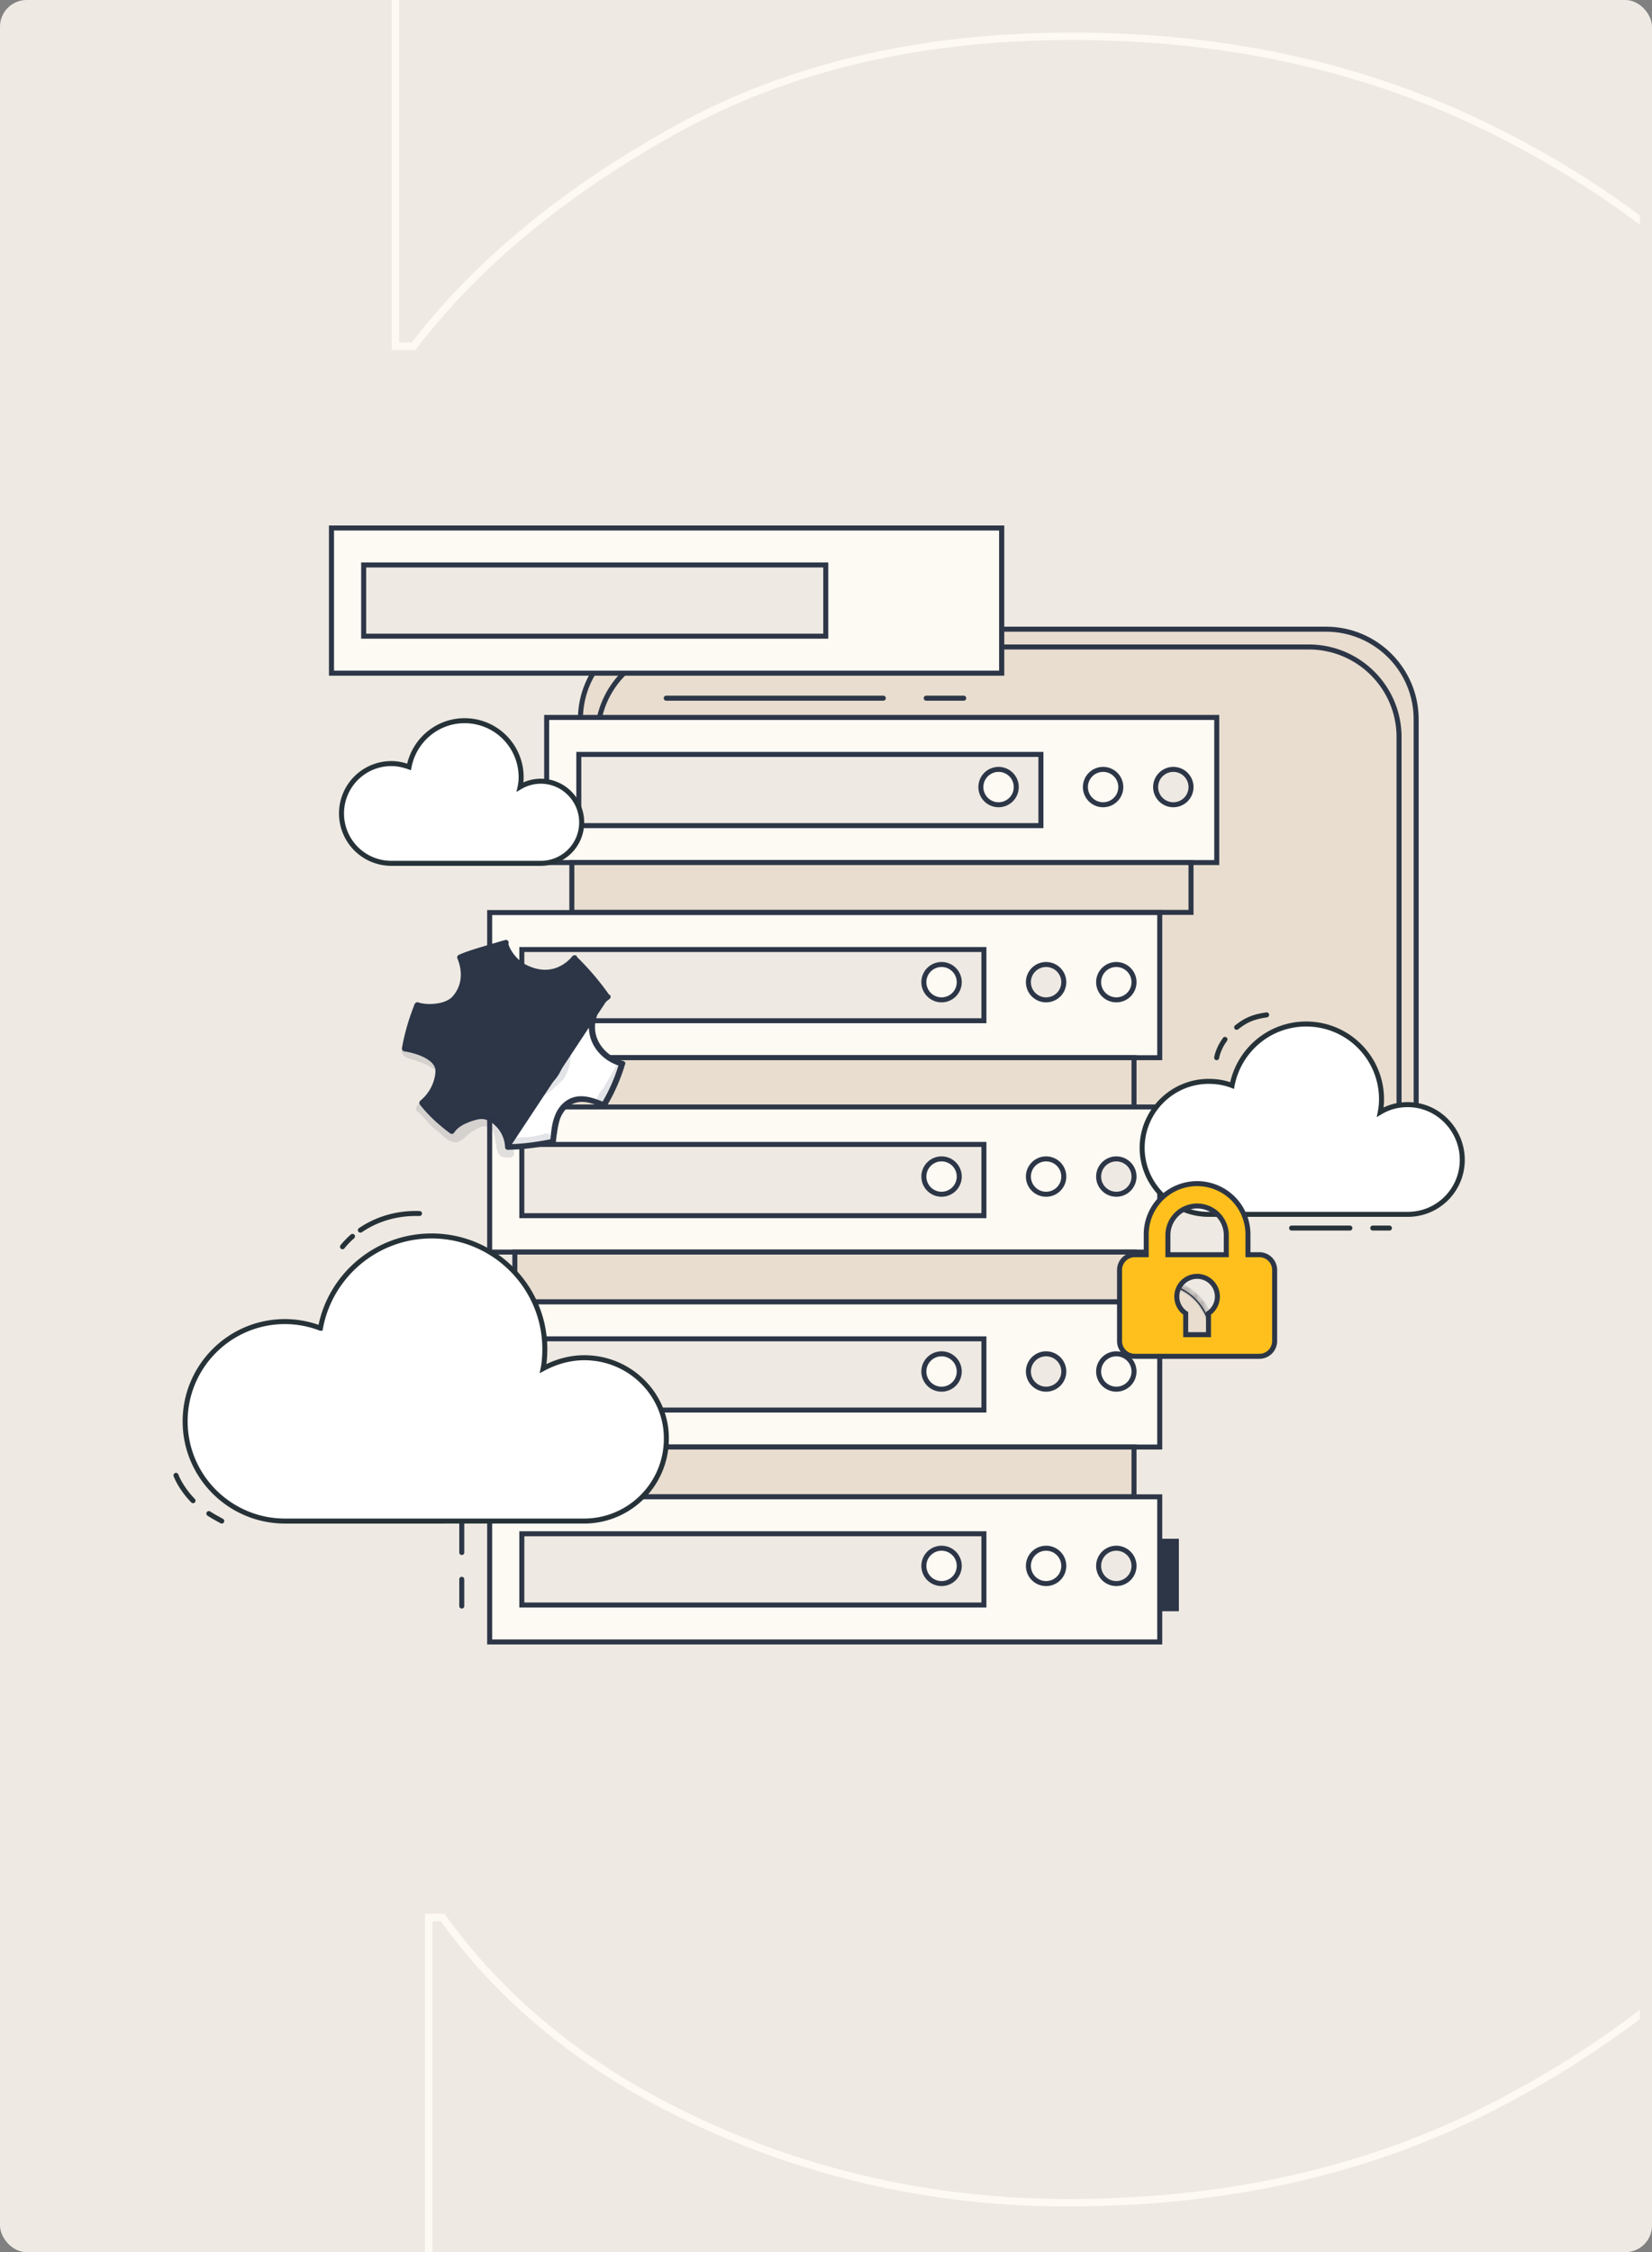 <svg width="248" height="338" fill="none" xmlns="http://www.w3.org/2000/svg"><rect width="100%" height="100%" fill="#808080" stroke="none"/><g clip-path="url(#clip0_434_10645)"><rect width="248" height="338" rx="4" fill="#EEE9E2"/><g clip-path="url(#clip1_434_10645)"><path d="M61.8 51.965h.278l.169-.219c9.506-12.332 22.642-23.14 39.429-32.415 16.741-9.25 36.497-13.885 59.288-13.885 22.377 0 42.666 4.327 60.877 12.97 18.225 8.652 33.648 20.388 46.276 35.212 12.634 14.83 22.371 32.032 29.209 51.613 6.839 19.58 10.259 40.089 10.259 61.531 0 21.443-3.316 42.058-9.949 61.847-6.631 19.786-16.265 37.194-28.898 52.229-12.629 15.032-28.055 27.08-46.282 36.144-18.206 9.053-38.907 13.587-62.116 13.587-19.048 0-37.056-3.809-54.028-11.426-16.97-7.615-30.192-17.998-39.69-31.139l-.168-.234h-2.098v182.979H-36.8V-19.529h96.165v71.494H61.8z" stroke="#FDF9F3" stroke-width="1.127"/></g><path d="M136.149 199.508v-24.267h27.405v24.267h-27.405z" fill="#E8DDCF" stroke="#2C3647" stroke-width=".381"/><mask id="path-4-inside-1_434_10645" fill="#fff"><path d="M163.906 199.859h-28.107V174.89h28.107v24.969zm-27.759-.321h27.438v-24.3h-27.438v24.3z"/></mask><path d="M163.906 199.859h-28.107V174.89h28.107v24.969zm-27.759-.321h27.438v-24.3h-27.438v24.3z" fill="#E8DDCF"/><path d="M163.906 199.859v.381h.381v-.381h-.381zm-28.107 0h-.381v.381h.381v-.381zm0-24.969v-.381h-.381v.381h.381zm28.107 0h.381v-.381h-.381v.381zm-27.759 24.648h-.381v.381h.381v-.381zm27.438 0v.381h.381v-.381h-.381zm0-24.3h.381v-.381h-.381v.381zm-27.438 0v-.381h-.381v.381h.381zm27.759 24.24h-28.107v.762h28.107v-.762zm-27.726.381V174.89h-.762v24.969h.762zm-.381-24.588h28.107v-.762h-28.107v.762zm27.726-.381v24.969h.762V174.89h-.762zm-27.378 25.029h27.438v-.762h-27.438v.762zm27.819-.381v-24.3h-.762v24.3h.762zm-.381-24.681h-27.438v.762h27.438v-.762zm-27.819.381v24.3h.762v-24.3h-.762z" fill="#2C3647" mask="url(#path-4-inside-1_434_10645)"/><path d="M199.052 180.69h-98.374c-7.476 0-13.545-6.061-13.545-13.526V107.95c0-7.464 6.069-13.525 13.545-13.525h98.374c7.476 0 13.544 6.061 13.544 13.525v59.188c0 7.491-6.068 13.552-13.544 13.552z" fill="#E8DDCF" stroke="#2C3647" stroke-width=".751"/><path d="M210.027 110.624v59.186H92.305a2.629 2.629 0 01-2.629-2.629v-56.557c0-7.465 6.069-13.526 13.544-13.526h93.262c7.476 0 13.545 6.061 13.545 13.526z" fill="#E8DDCF" stroke="#2C3647" stroke-width=".751"/><path d="M118.646 200.39c.101-4.35 3.669-7.826 8.025-7.826h47.113a8.006 8.006 0 018.025 7.826h-63.163z" fill="#E8DDCF" stroke="#2C3647" stroke-width=".381"/><mask id="path-9-inside-2_434_10645" fill="#fff"><path d="M182.19 200.741h-63.897v-.16c0-4.625 3.774-8.368 8.379-8.368h47.112c4.631 0 8.379 3.77 8.379 8.368v.16h.027zm-63.576-.321h63.228c-.081-4.357-3.668-7.886-8.058-7.886h-47.112c-4.391 0-7.951 3.502-8.058 7.886z"/></mask><path d="M182.19 200.741h-63.897v-.16c0-4.625 3.774-8.368 8.379-8.368h47.112c4.631 0 8.379 3.77 8.379 8.368v.16h.027zm-63.576-.321h63.228c-.081-4.357-3.668-7.886-8.058-7.886h-47.112c-4.391 0-7.951 3.502-8.058 7.886z" fill="#E8DDCF"/><path d="M118.293 200.741h-.381v.381h.381v-.381zm63.87 0h-.381v.381h.381v-.381zm-63.549-.321l-.381-.009-.009.39h.39v-.381zm63.228 0v.381h.388l-.007-.388-.381.007zm.348-.06h-63.897v.762h63.897v-.762zm-63.516.381v-.16h-.762v.16h.762zm0-.16c0-4.413 3.602-7.987 7.998-7.987v-.762c-4.814 0-8.76 3.912-8.76 8.749h.762zm7.998-7.987h47.112v-.762h-47.112v.762zm47.112 0c4.421 0 7.998 3.599 7.998 7.987h.762c0-4.808-3.918-8.749-8.76-8.749v.762zm7.998 7.987v.16h.762v-.16h-.762zm.381.541h.027v-.762h-.027v.762zm-63.549-.321h63.228v-.761h-63.228v.761zm63.609-.388c-.085-4.565-3.841-8.26-8.439-8.26v.762c4.183 0 7.601 3.363 7.677 7.512l.762-.014zm-8.439-8.26h-47.112v.762h47.112v-.762zm-47.112 0c-4.599 0-8.326 3.669-8.439 8.258l.762.019c.102-4.179 3.495-7.515 7.677-7.515v-.762z" fill="#2C3647" mask="url(#path-9-inside-2_434_10645)"/><path d="M176.597 171.755h-3.783v10.126h3.783v-10.126zm0 59.554h-3.783v10.127h3.783v-10.127zM73.83 113.326h-3.783v10.126h3.782v-10.126zm0 88.567h-3.783v10.127h3.782v-10.127z" fill="#2C3647" stroke="#2C3647" stroke-width=".751" stroke-miterlimit="10"/><path d="M182.66 107.673H82.064v21.781H182.66v-21.781z" fill="#FDF9F3" stroke="#2C3647" stroke-width=".751" stroke-miterlimit="10"/><path d="M156.263 113.219h-69.37v10.689h69.37v-10.689z" fill="#EEE9E2" stroke="#2C3647" stroke-width=".751" stroke-miterlimit="10"/><path d="M150.362 79.242H49.767v21.781h100.595v-21.78z" fill="#FDF9F3" stroke="#2C3647" stroke-width=".751" stroke-miterlimit="10"/><path d="M123.965 84.788h-69.37v10.689h69.37v-10.69z" fill="#EEE9E2" stroke="#2C3647" stroke-width=".751" stroke-miterlimit="10"/><path d="M150.362 79.242H49.767v21.781h100.595v-21.78z" fill="#FDF9F3" stroke="#2C3647" stroke-width=".751" stroke-miterlimit="10"/><path d="M123.965 84.788h-69.37v10.689h69.37v-10.69z" fill="#EEE9E2" stroke="#2C3647" stroke-width=".751" stroke-miterlimit="10"/><path d="M165.599 120.774a2.655 2.655 0 002.656-2.653 2.654 2.654 0 00-2.656-2.652 2.654 2.654 0 00-2.656 2.652 2.655 2.655 0 002.656 2.653z" fill="#FDF9F3" stroke="#2C3647" stroke-width=".751" stroke-miterlimit="10"/><path d="M176.141 120.774a2.655 2.655 0 002.656-2.653 2.654 2.654 0 00-2.656-2.652 2.654 2.654 0 00-2.656 2.652 2.655 2.655 0 002.656 2.653z" fill="#EEE9E2" stroke="#2C3647" stroke-width=".751" stroke-miterlimit="10"/><path d="M149.906 120.774a2.654 2.654 0 002.655-2.653 2.654 2.654 0 00-2.655-2.652 2.654 2.654 0 00-2.656 2.652 2.655 2.655 0 002.656 2.653z" fill="#FDF9F3" stroke="#2C3647" stroke-width=".751" stroke-miterlimit="10"/><path d="M178.797 129.454h-92.95v7.474h92.95v-7.474z" fill="#E8DDCF" stroke="#2C3647" stroke-width=".751" stroke-miterlimit="10"/><path d="M174.102 136.954H73.507v21.781h100.595v-21.781z" fill="#FDF9F3" stroke="#2C3647" stroke-width=".751" stroke-miterlimit="10"/><path d="M147.706 142.5h-69.37v10.689h69.37V142.5zm9.335 7.555a2.654 2.654 0 002.656-2.652 2.655 2.655 0 00-2.656-2.653 2.654 2.654 0 00-2.655 2.653 2.654 2.654 0 002.655 2.652z" fill="#EEE9E2" stroke="#2C3647" stroke-width=".751" stroke-miterlimit="10"/><path d="M167.583 150.055a2.654 2.654 0 002.656-2.652 2.655 2.655 0 00-2.656-2.653 2.654 2.654 0 00-2.655 2.653 2.654 2.654 0 002.655 2.652zm-26.235 0a2.654 2.654 0 002.656-2.652 2.655 2.655 0 00-2.656-2.653 2.655 2.655 0 00-2.656 2.653 2.654 2.654 0 002.656 2.652z" fill="#FDF9F3" stroke="#2C3647" stroke-width=".751" stroke-miterlimit="10"/><path d="M170.239 158.735h-92.95v7.474h92.95v-7.474z" fill="#E8DDCF" stroke="#2C3647" stroke-width=".751" stroke-miterlimit="10"/><path d="M174.102 166.129H73.507v21.78h100.595v-21.78z" fill="#FDF9F3" stroke="#2C3647" stroke-width=".751" stroke-miterlimit="10"/><path d="M147.706 171.755h-69.37v10.689h69.37v-10.689z" fill="#EEE9E2" stroke="#2C3647" stroke-width=".751" stroke-miterlimit="10"/><path d="M157.041 179.229a2.654 2.654 0 002.656-2.652 2.654 2.654 0 00-2.656-2.652 2.653 2.653 0 00-2.655 2.652 2.653 2.653 0 002.655 2.652z" fill="#FDF9F3" stroke="#2C3647" stroke-width=".751" stroke-miterlimit="10"/><path d="M167.583 179.229a2.654 2.654 0 002.656-2.652 2.654 2.654 0 00-2.656-2.652 2.653 2.653 0 00-2.655 2.652 2.653 2.653 0 002.655 2.652z" fill="#EEE9E2" stroke="#2C3647" stroke-width=".751" stroke-miterlimit="10"/><path d="M141.348 179.229a2.654 2.654 0 002.656-2.652 2.654 2.654 0 00-2.656-2.652 2.654 2.654 0 00-2.656 2.652 2.654 2.654 0 002.656 2.652z" fill="#FDF9F3" stroke="#2C3647" stroke-width=".751" stroke-miterlimit="10"/><path d="M170.239 187.909h-92.95v7.474h92.95v-7.474z" fill="#E8DDCF" stroke="#2C3647" stroke-width=".751" stroke-miterlimit="10"/><path d="M174.102 195.383H73.507v21.781h100.595v-21.781z" fill="#FDF9F3" stroke="#2C3647" stroke-width=".751" stroke-miterlimit="10"/><path d="M147.706 200.929h-69.37v10.689h69.37v-10.689zm9.335 7.555a2.654 2.654 0 002.656-2.652 2.655 2.655 0 00-2.656-2.653 2.654 2.654 0 00-2.655 2.653 2.654 2.654 0 002.655 2.652z" fill="#EEE9E2" stroke="#2C3647" stroke-width=".751" stroke-miterlimit="10"/><path d="M167.583 208.484a2.654 2.654 0 002.656-2.652 2.655 2.655 0 00-2.656-2.653 2.654 2.654 0 00-2.655 2.653 2.654 2.654 0 002.655 2.652zm-26.235 0a2.654 2.654 0 002.656-2.652 2.655 2.655 0 00-2.656-2.653 2.655 2.655 0 00-2.656 2.653 2.654 2.654 0 002.656 2.652z" fill="#FDF9F3" stroke="#2C3647" stroke-width=".751" stroke-miterlimit="10"/><path d="M170.239 217.164h-92.95v7.474h92.95v-7.474z" fill="#E8DDCF" stroke="#2C3647" stroke-width=".751" stroke-miterlimit="10"/><path d="M174.102 224.638H73.507v21.781h100.595v-21.781z" fill="#FDF9F3" stroke="#2C3647" stroke-width=".751" stroke-miterlimit="10"/><path d="M147.706 230.184h-69.37v10.689h69.37v-10.689z" fill="#EEE9E2" stroke="#2C3647" stroke-width=".751" stroke-miterlimit="10"/><path d="M157.041 237.658a2.654 2.654 0 002.656-2.652 2.654 2.654 0 00-2.656-2.652 2.653 2.653 0 00-2.655 2.652 2.653 2.653 0 002.655 2.652z" fill="#FDF9F3" stroke="#2C3647" stroke-width=".751" stroke-miterlimit="10"/><path d="M167.583 237.658a2.654 2.654 0 002.656-2.652 2.654 2.654 0 00-2.656-2.652 2.653 2.653 0 00-2.655 2.652 2.653 2.653 0 002.655 2.652z" fill="#EEE9E2" stroke="#2C3647" stroke-width=".751" stroke-miterlimit="10"/><path d="M141.348 237.658a2.654 2.654 0 002.656-2.652 2.654 2.654 0 00-2.656-2.652 2.654 2.654 0 00-2.656 2.652 2.654 2.654 0 002.656 2.652z" fill="#FDF9F3" stroke="#2C3647" stroke-width=".751" stroke-miterlimit="10"/><path d="M139.042 104.78h5.633m-44.664 0h32.593M69.322 237.015v4.019m0-16.476v8.439" stroke="#2C3647" stroke-width=".751" stroke-miterlimit="10" stroke-linecap="round" stroke-linejoin="round"/><path d="M81.18 117.242a6.143 6.143 0 00-3.096.848c.1-.449.15-.948.15-1.447a8.479 8.479 0 00-8.49-8.483c-4.144 0-7.59 2.994-8.339 6.936-.849-.299-1.697-.499-2.646-.499a7.477 7.477 0 00-7.49 7.485 7.478 7.478 0 007.49 7.485h22.42a6.136 6.136 0 006.143-6.138c0-3.393-2.747-6.187-6.142-6.187zm130.152 48.539c-1.5 0-2.875.374-4.125 1.122a9.654 9.654 0 00.188-1.933c0-6.237-5.062-11.289-11.311-11.289-5.562 0-10.124 3.991-11.124 9.231-1.125-.437-2.312-.624-3.499-.624-5.5 0-9.999 4.491-9.999 9.979 0 5.489 4.499 9.98 9.999 9.98h29.871a8.167 8.167 0 008.186-8.171c0-4.491-3.625-8.295-8.186-8.295z" fill="#fff" stroke="#263238" stroke-width=".751" stroke-miterlimit="10"/><path d="M206.082 184.305h2.5m-14.686 0h8.749m-16.998-30.125c1.188-.936 2.25-1.56 4.5-1.872m-7.5 6.425s.188-1.31 1.25-2.745" stroke="#263238" stroke-width=".751" stroke-miterlimit="10" stroke-linecap="round" stroke-linejoin="round"/><path d="M87.724 203.765c-2.25 0-4.313.624-6.187 1.621.187-.935.25-1.933.25-2.931 0-9.356-7.624-16.965-16.998-16.965-8.311 0-15.248 5.988-16.685 13.846a14.906 14.906 0 00-5.312-.997c-8.311 0-14.998 6.736-14.998 14.969 0 8.295 6.749 14.969 14.998 14.969H87.66c6.812 0 12.373-5.489 12.373-12.35.063-6.611-5.437-12.162-12.31-12.162z" fill="#fff" stroke="#263238" stroke-width=".751" stroke-miterlimit="10"/><path d="M31.355 227.154c.563.374 1.25.749 1.938 1.123m-6.874-6.861s.625 1.809 2.562 3.805m25.121-40.604c1.938-1.31 4.875-2.62 8.874-2.495m-11.56 4.99s.5-.686 1.5-1.56" stroke="#263238" stroke-width=".751" stroke-miterlimit="10" stroke-linecap="round" stroke-linejoin="round"/><path d="M171.697 188.304h.376v-3.042c0-2.022.804-3.961 2.236-5.391a7.643 7.643 0 0110.8 0 7.618 7.618 0 012.236 5.391v3.042h1.711a2.295 2.295 0 012.295 2.29v10.666a2.295 2.295 0 01-2.295 2.291h-18.694a2.295 2.295 0 01-2.295-2.291v-10.666a2.3 2.3 0 012.295-2.29h1.335zm6.301 11.623v.376h3.422v-3.195a3.041 3.041 0 00-1.711-5.559 3.047 3.047 0 00-2.942 2.255 3.034 3.034 0 001.231 3.304v2.819zm-2.67-11.999v.376h8.763v-3.042a4.383 4.383 0 00-8.763 0v2.666z" fill="#FFC01E" stroke="#2C3647" stroke-width=".751"/><path d="M89.661 156.984c-.814-1.249-1.14-2.824-.706-4.237.326-1.195 1.14-2.281 2.119-3.15-1.141-1.684-2.39-3.314-3.803-4.78l-.38-.381c-.217-.163-.543-.271-.815-.489-1.25 1.358-3.096 2.065-4.997 2.065-2.445-.272-4.618-2.065-5.432-4.346-2.336.38-4.672 1.032-6.79 1.955.434.707.543 1.63.543 2.445 0 .923-.163 1.847-.598 2.662a3.924 3.924 0 01-1.956 1.901c-.488.217-1.032.271-1.575.326-.923.108-1.847.054-2.77 0 0 0-1.793 6.464-1.575 6.464.597.163 1.14.272 1.738.489.652.163 1.25.38 1.792.76.544.381 1.032.87 1.195 1.521.11.435.055.87 0 1.304a7.014 7.014 0 01-2.281 4.02s4.4 4.291 4.454 4.237c.49-.706 1.304-1.141 2.119-1.575.326-.163.652-.326 1.032-.435 1.304-.435 2.77 0 3.802.923.978.924 1.521 2.282 1.576 3.64l4.671-.326c.706-.054 1.358-.163 2.01-.652-.054-1.358.272-2.716.87-3.965a4.696 4.696 0 011.14-1.576c.76-.651 1.793-.869 2.77-.814.978.054 1.956.38 2.934.76 1.032-1.901 2.064-3.802 2.39-6.029-1.358-.544-2.662-1.467-3.477-2.717z" fill="#fff"/><path d="M82.056 151.009c-1.412-.923-3.26-1.249-4.617-1.14-2.39.271-4.183 1.466-5.432 3.476-1.25 2.01-1.467 4.672-.49 6.79.979 2.173 3.151 3.748 5.542 4.074a7.458 7.458 0 005.595-1.738c1.52-1.304 2.118-3.205 2.336-5.16.108-.978-.272-4.563-2.934-6.302zm-2.716 10.376c-1.901.651-4.183-.109-5.378-1.684a3.725 3.725 0 01-.706-1.576c-.109-.597 0-1.195.109-1.738.326-1.412 1.14-2.716 2.39-3.476 1.195-.815 2.879-.978 4.183-.326 1.63.814 2.607 2.553 2.661 4.291.055 1.901-1.303 3.857-3.259 4.509z" fill="#FFC01E"/><path opacity=".129" d="M85.479 156.55c-.055-.217-.163-.489-.218-.706l-.489-1.304h-.108c-.49.217-.218.543-.218 1.032.055.435.163.869.218 1.304.054.435.054.869.054 1.304v.054c-.054.217-.163.489-.217.706-.272 1.032-.435 1.304-.978 2.119-.054.054-.109.108-.109.163-.054.054-.217.326-.271.38 0 0 0 .054-.055.054 0 .055-.054.055-.054.109-.054.109-.434.434-.434.489-.49.38-.435.38-.978.76-.38.272-.815.489-1.25.706-.543.218-1.195.544-2.064.598-.652 0-1.304 0-1.955-.054-.978-.163-1.25-.381-2.065-.815-.271-.163-.488-.435-.814-.38.217.271.489.488.706.706l.923.923c.978.38 2.065.598 3.15.543.598 0 1.196-.054 1.793-.217a7.024 7.024 0 002.825-1.467c.598-.543 1.25-1.032 1.793-1.683.706-1.141 1.032-2.499 1.032-3.531-.109-.489-.109-1.141-.217-1.793zm7.931 3.205c-.054-.326-.543-.38-.706-.109-.706 1.195-1.358 2.336-2.064 3.531-.326.489-.707.869-.924 1.413-.054.108-.163.271-.163.38-.108.434.435.76.815.543.163-.054.217-.217.272-.326a.752.752 0 00.162-.217c.707-1.032 1.033-2.227 1.63-3.259.272-.544.598-1.141.87-1.684.108-.055.108-.163.108-.272zM82.274 170.13c-.272-.108-.543.055-.815.109-1.738.489-2.933.489-4.943.434-.924 0-.924 1.358 0 1.358 1.52.055 3.096.055 4.563-.325a7.281 7.281 0 001.032-.272c.217-.054.434-.163.543-.326.272-.326.054-.869-.38-.978z" fill="#2C3647"/><path d="M76.246 172.487h-.002a.345.345 0 01-.25-.097.345.345 0 01-.096-.248 4.808 4.808 0 00-1.605-3.368l-.003-.003h0c-.372-.372-1.009-.796-1.748-.902-.632-.052-1.268.158-1.922.376-.978.381-1.933.808-2.515 1.709l-.004.006-.006.006-.002.002a.871.871 0 01-.088.08.218.218 0 01-.126.049h-.001c-.027 0-.073 0-.12-.008a.287.287 0 01-.145-.064c-1.902-1.414-3.372-2.829-4.517-4.3a.276.276 0 01-.071-.254.458.458 0 01.13-.228l.005-.006h0a6.3 6.3 0 002.2-3.703v-.001c.108-.538.106-1.012.003-1.32-.208-.623-.783-1.154-1.754-1.64-.914-.43-1.883-.7-2.907-.862a.215.215 0 01-.12-.049.76.76 0 01-.088-.079l-.002-.002c-.076-.077-.076-.161-.076-.258v-.026h.001c.381-2.178 1.035-4.41 1.906-6.587l.002-.006h0a.433.433 0 01.174-.175c.069-.038.163-.064.249-.024.584.212 1.615.32 2.65.199 1.04-.122 2.062-.471 2.64-1.156h.001c1.978-2.298 1.02-4.973.695-5.732a.32.32 0 01-.01-.239.319.319 0 01.153-.186h.002c1.044-.498 2.72-.994 4.525-1.529l.537-.159.002-.001h0c.242-.066.496-.142.757-.22.372-.111.757-.226 1.138-.322.147-.068.286.008.35.073l-.052.053.053-.053c.065.064.14.203.072.349a.503.503 0 00.016.192c.022.095.06.21.116.341a5.2 5.2 0 00.524.92c.47.673 1.168 1.396 2.023 1.823h0c1.963.995 3.557.872 4.739.405a5.732 5.732 0 002.284-1.688l.006-.007h0l.002-.002c.055-.055.129-.128.268-.128h.002c.027 0 .073 0 .12.008a.265.265 0 01.148.068s0 0 0 0l-.052.053a40.96 40.96 0 014.997 5.867l-15.208 23.053zm0 0c2.23-.055 4.46-.326 6.851-.815a.295.295 0 00.194-.09.293.293 0 00.09-.202c0-.104.013-.208.027-.317v-.002c.013-.106.027-.216.028-.327l.079-.519c.126-.84.246-1.635.513-2.394.483-1.18 1.284-2.029 2.235-2.345h0l.002-.001c1.325-.477 2.764.05 4.289.704a.318.318 0 00.238.009.314.314 0 00.185-.15 27.466 27.466 0 002.772-6.3.236.236 0 00.048-.146.23.23 0 00-.063-.162l-.001-.002a.882.882 0 00-.088-.08.227.227 0 00-.116-.048c-2.09-.539-3.747-2.201-4.174-4.124-.428-1.926.428-4.123 2.088-5.301l.001.001.009-.009.002-.002a.82.82 0 00.08-.087.216.216 0 00.049-.127v-.012c0-.095 0-.178-.072-.253l-15.266 23.101zm-3.635-5.256v-.001h-.006 0-.002 0-.002 0-.001 0-.002 0-.002 0-.001 0-.002 0-.001 0-.002 0-.001 0-.002 0-.002 0-.001 0-.001 0-.002 0-.001 0-.002 0-.001 0-.002 0-.001 0-.001 0-.002 0-.001 0-.001 0-.002 0-.001 0-.001 0-.002 0-.001 0-.001 0-.001 0-.002 0-.001 0-.001 0-.001 0-.002 0-.001 0-.001 0-.001 0-.001 0-.001 0-.002 0-.001 0-.001 0-.001 0-.001 0-.001 0-.001 0-.001 0-.002 0-.001 0-.001 0-.001 0-.001 0-.001 0-.001 0-.001 0-.001 0-.001 0-.001 0-.001 0-.001 0-.001 0-.001 0-.001 0-.001 0-.001 0-.001 0-.002 0-.001 0-.001 0-.001 0-.001 0-.001 0-.001 0-.001 0-.001 0-.001 0-.001 0-.001 0-.001 0-.001 0-.001 0-.001 0-.001 0-.001 0-.001 0-.001 0-.001 0-.001 0-.001 0-.001 0-.001 0-.001 0-.001 0-.001 0-.001 0-.001 0-.001 0-.001 0-.001 0-.001 0-.001 0-.001 0-.001 0-.001 0-.001 0-.001 0-.001 0-.001 0-.001 0-.001 0-.001 0-.001 0-.001 0-.001 0-.001 0-.001 0-.001 0-.001 0-.001 0-.001 0-.001 0-.001 0-.001 0-.001 0-.001 0-.001 0-.001 0-.001 0-.001 0-.001 0-.001 0-.001 0-.001 0-.001 0-.001 0-.001 0-.001 0-.001 0-.001 0-.001 0-.001 0-.001 0-.001 0-.001 0-.001 0-.001 0-.001 0-.001 0-.001 0-.001 0-.001 0-.001 0-.001 0-.001 0-.001 0-.001 0-.001 0-.001 0-.001 0-.001 0-.001 0-.001 0-.001 0-.001 0-.001 0-.001 0-.001 0-.001 0-.001 0-.001 0-.001 0-.001 0-.001 0-.001 0-.001 0-.001 0-.001 0-.001 0-.001 0-.001 0-.002 0-.001 0-.001 0-.001 0-.001 0-.001 0-.001 0-.001 0-.001 0-.002 0-.001 0-.001 0-.001 0-.001 0-.002 0-.001 0-.001 0-.001 0-.001 0-.002 0-.001 0-.001 0-.001 0-.002 0-.001 0-.001 0-.002 0-.001 0-.001 0-.002 0-.001 0-.001 0-.002 0-.001 0-.001 0-.002 0-.001 0-.002 0-.001 0-.002 0-.001 0-.002 0-.001 0-.002 0-.001 0-.002 0-.002 0-.001 0-.002 0-.002 0-.001 0-.002 0c-.565 0-1.13.16-1.648.307l-.274.076h0l-.007.003c-.958.372-1.932.802-2.648 1.703-1.63-1.267-2.95-2.481-3.958-3.744 1.125-1.038 1.928-2.444 2.198-3.905v-.002c.11-.655.112-1.214-.057-1.667-.281-.842-1.008-1.505-2.157-2.052h0l-.002-.001c-.851-.372-1.807-.693-2.767-.862.376-1.906.958-3.865 1.697-5.825.742.181 1.82.254 2.877.101 1.087-.157 2.168-.555 2.837-1.336 2.05-2.374 1.402-5.012.962-6.148.911-.399 2.29-.8 3.781-1.234.286-.083.576-.167.867-.253.443-.089.85-.214 1.277-.344l.222-.068c.108.499.46 1.164.964 1.798.534.671 1.249 1.318 2.049 1.705 2.028 1.014 3.733.933 5.042.478 1.255-.436 2.14-1.214 2.597-1.688a45.795 45.795 0 014.512 5.256c-1.722 1.329-2.577 3.665-2.087 5.789.436 2.07 2.162 3.866 4.325 4.542a25.545 25.545 0 01-2.437 5.56c-1.447-.587-3.025-1.121-4.5-.629-1.166.388-2.159 1.384-2.655 2.761-.384.988-.493 1.975-.602 3.061h0v.007c0 .074-.012.15-.026.232v.003c-.01.061-.021.126-.026.192-2.124.422-4.143.688-6.108.745a5.914 5.914 0 00-1.807-3.508v-.001c-.661-.605-1.437-.995-2.164-1.051z" fill="#2C3647" stroke="#2C3647" stroke-width=".15"/><path d="M77.656 161.873c-1.575 0-3.205-.76-4.128-2.009-.38-.544-.652-1.141-.76-1.739-.11-.543-.055-1.14.108-1.847.38-1.575 1.304-2.879 2.499-3.639 1.358-.869 3.096-1.032 4.4-.326 1.63.815 2.716 2.607 2.825 4.509.108 2.064-1.358 4.182-3.368 4.834-.544.109-1.032.217-1.576.217zm.272-9.506a4.03 4.03 0 00-2.281.706c-1.087.707-1.902 1.902-2.282 3.368-.163.652-.217 1.141-.109 1.63.109.489.326 1.032.652 1.467 1.14 1.521 3.314 2.172 5.106 1.575 1.793-.598 3.097-2.445 3.042-4.346a4.813 4.813 0 00-2.553-4.074c-.434-.217-1.032-.326-1.575-.326z" fill="#2C3647"/><path d="M77.657 164.535c-.272 0-.543 0-.815-.054-2.444-.272-4.726-1.956-5.758-4.183s-.815-4.943.489-7.062c1.304-2.118 3.205-3.368 5.595-3.585 1.575-.163 3.476.272 4.78 1.141 2.88 1.847 3.15 5.704 3.097 6.573-.218 2.39-1.032 4.182-2.445 5.378a7.783 7.783 0 01-4.943 1.792zm.163-14.395c-.217 0-.435 0-.598.054-2.281.218-3.965 1.358-5.215 3.368-1.249 1.956-1.412 4.509-.434 6.573.978 2.119 3.042 3.64 5.323 3.911 1.902.218 3.912-.38 5.378-1.684 1.304-1.086 2.01-2.716 2.227-4.997.109-1.032-.38-4.455-2.824-6.03-1.087-.815-2.5-1.195-3.857-1.195z" fill="#2C3647"/><path opacity=".129" d="M76.353 172.249c-.054-.381-.217-1.63-.434-2.173-.544-1.793-2.336-3.314-4.237-2.499-.815.326-1.521.815-2.119 1.304-.109-.055-.217-.055-.38 0-.435.163-.815.326-1.304.434h-.109c-.271-.163-.543-.326-.814-.543-.109-.054-.163-.163-.272-.217a1.279 1.279 0 00-.489-.326c-.163-.109-.38-.326-.76-.706-.435-.435-.87-.869-1.304-1.25-.272-.217-.543-.543-.87-.597-.325-.054-.651.163-.76.489-.108.326.055.652.38.815.218.163.38.38.544.543.706.76 1.358 1.629 2.227 2.173.434.38.869.814 1.358 1.195.38.271.87.543 1.358.543.652 0 1.14-.489 1.63-.924 1.195-1.032 2.553-1.738 3.096-1.412.543.272.652.435.869.706.435.706.326 1.087.543 2.282.055.217.055.434.163.652.055.217.163.488.38.651.163.163.38.272.598.272.163.054.38.054.543.054.218 0 .38.055.598-.054.271-.109.434-.326.38-.597.054-.652-.38-.815-.815-.815zm-11.57-13.255c-.924-.76-2.064-1.14-3.205-1.466h-.054s-.055-.055-.055-.109c-.434-.706-1.52-.109-1.086.652.326.706 1.14.815 1.847 1.032 1.086.38 2.118.761 2.662 1.195.271.272.814.054.76-.326-.054-.489-.543-.706-.87-.978z" fill="#2C3647"/></g><defs><clipPath id="clip0_434_10645"><rect width="248" height="338" rx="4" fill="#fff"/></clipPath><clipPath id="clip1_434_10645"><path fill="#fff" transform="translate(-1.685)" d="M0 0h247.867v338H0z"/></clipPath></defs></svg>